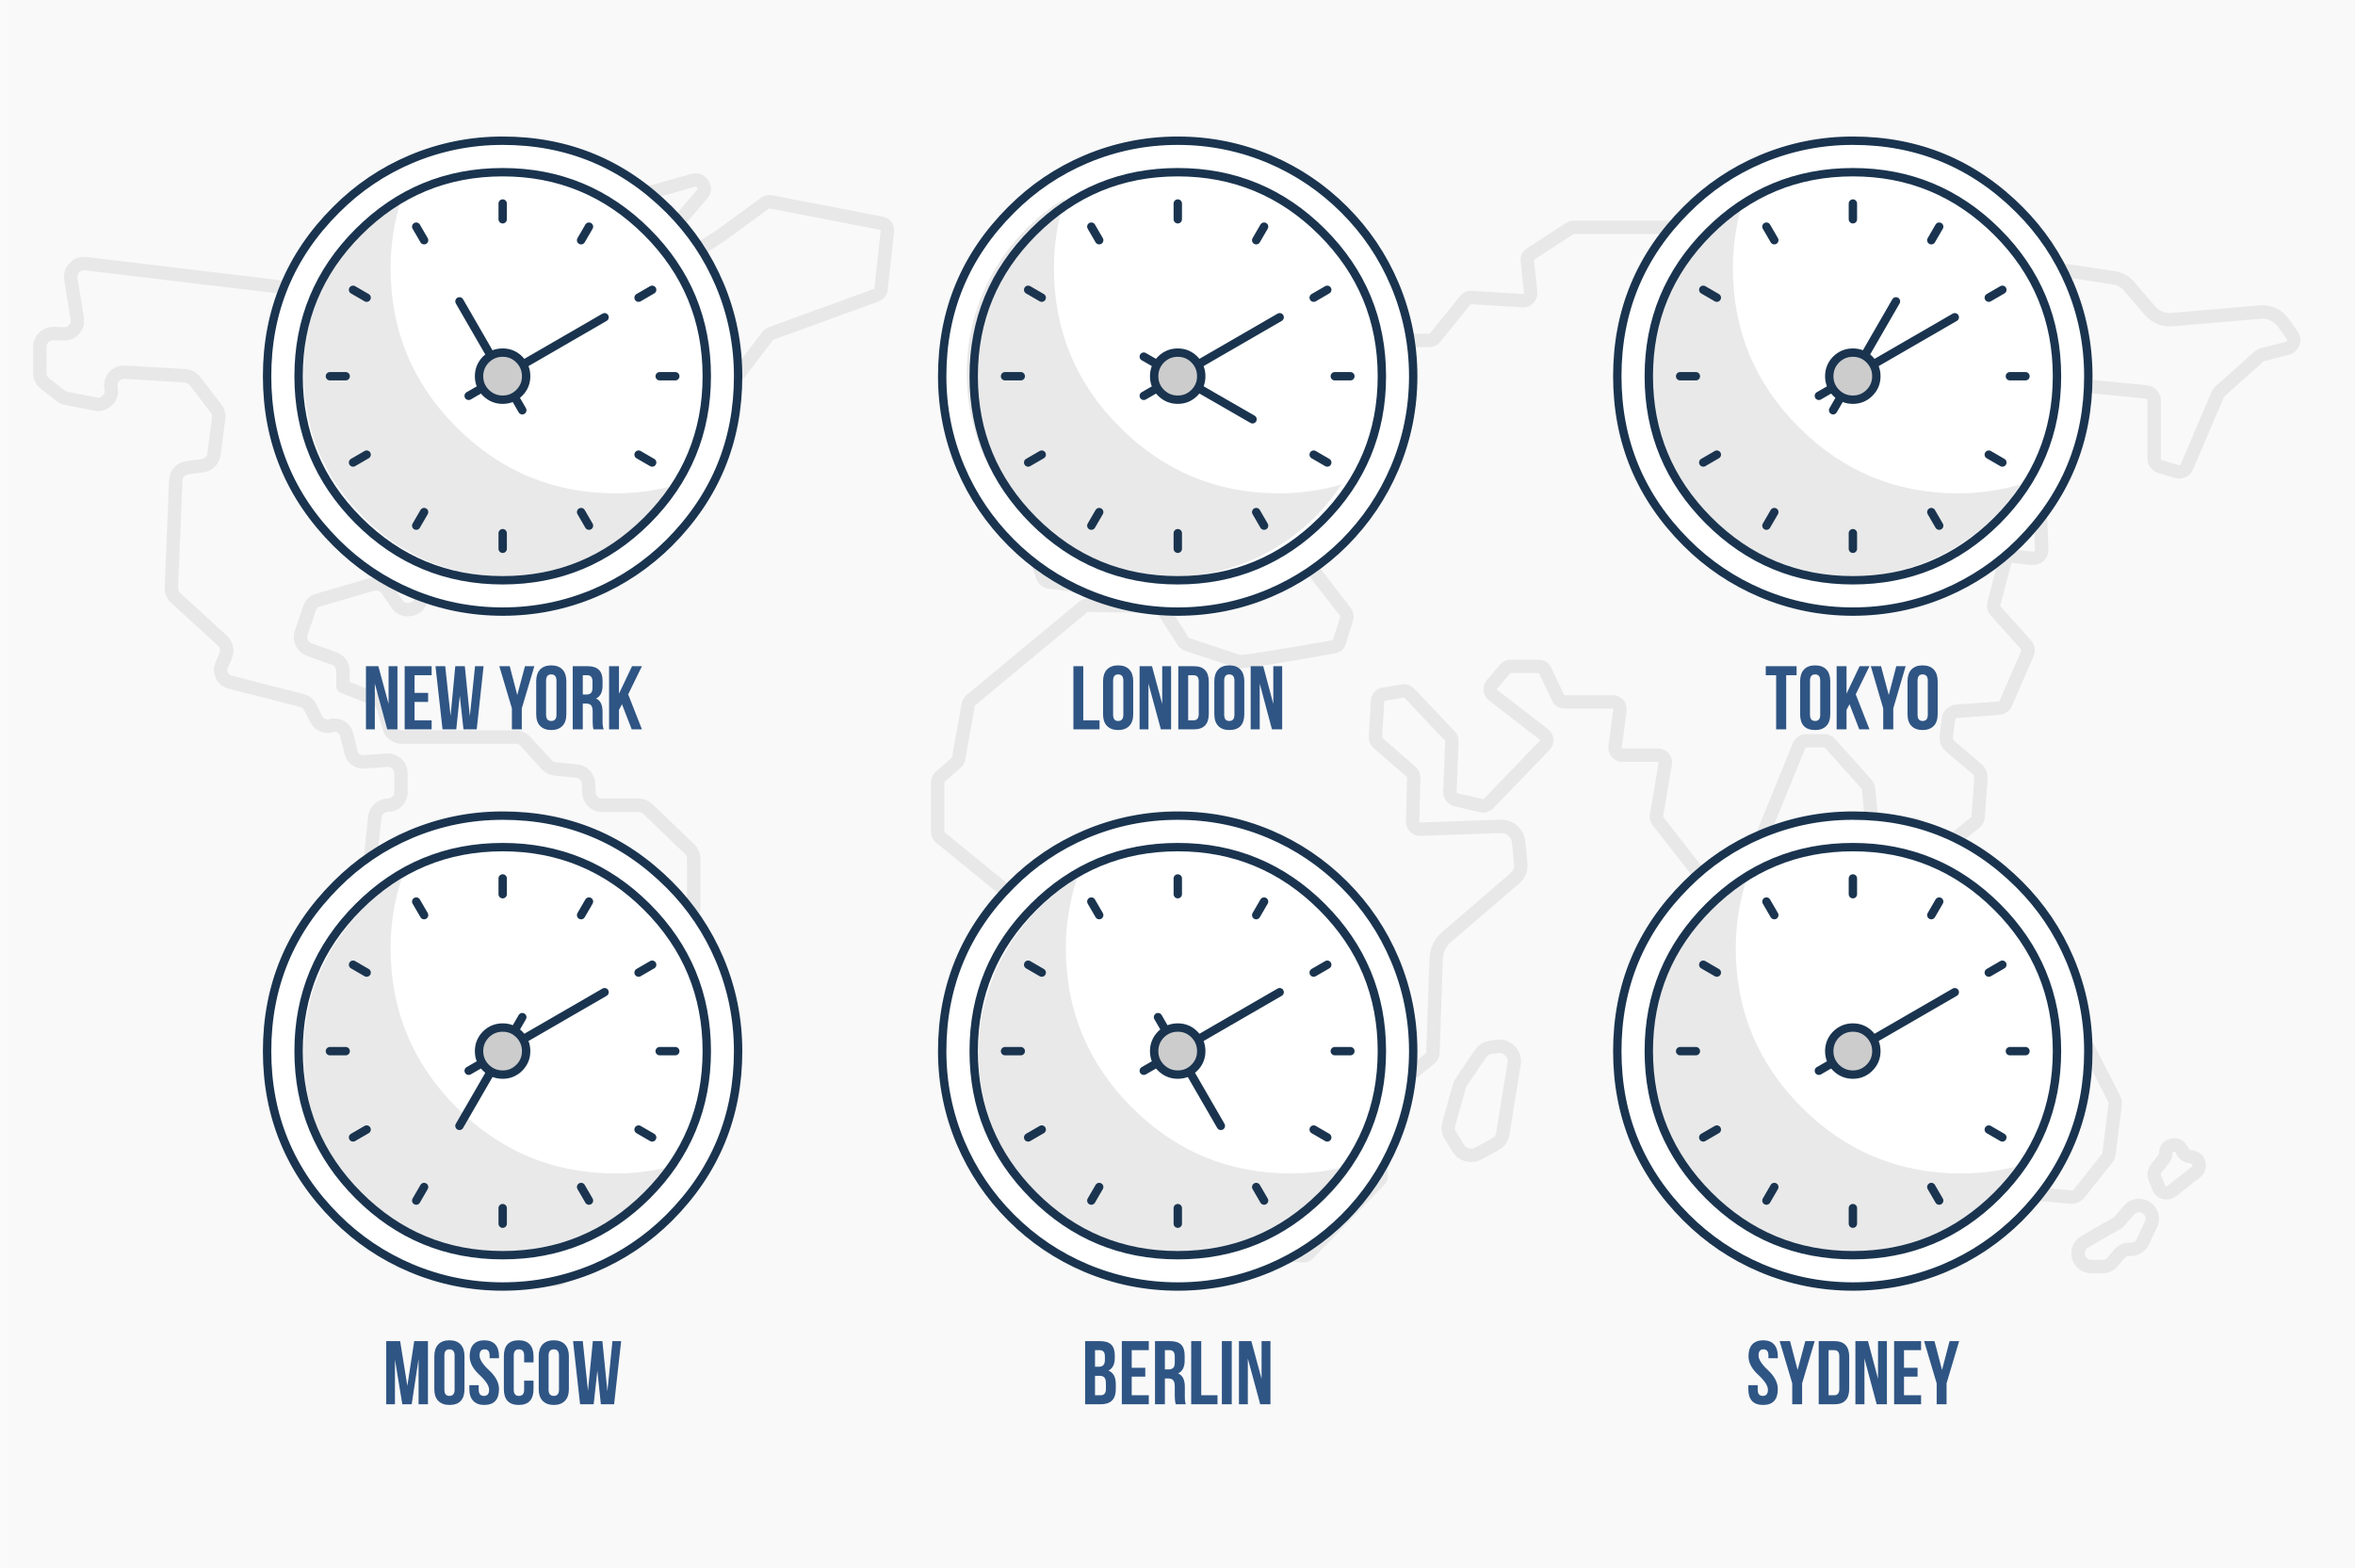<svg xmlns:xlink="http://www.w3.org/1999/xlink" xmlns="http://www.w3.org/2000/svg" image-rendering="optimizeQuality" baseProfile="basic" width="695" height="463" viewBox="0 0 695 463" preserveAspectRatio="xMinYMin meet"><defs><filter id="c" filterUnits="objectBoundingBox" width="100%" height="100%" x="0%" y="0%"><feColorMatrix in="SourceGraphic" result="colorTrans" values="1 0 0 0 0 0 1 0 0 0 0 0 1 0 0 0 0 0 0.7 0"/></filter><filter id="b" filterUnits="objectBoundingBox" width="100%" height="100%" x="0%" y="0%"><feColorMatrix in="SourceGraphic" result="colorTrans" values="1 0 0 0 0 0 1 0 0 0 0 0 1 0 0 0 0 0 0.7 0"/></filter><symbol id="a" overflow="visible"><path fill="#F9F9F9" stroke="#E8E8E8" stroke-width="4" stroke-linecap="round" stroke-linejoin="round" d="M168.95 56.45q-1.35-1.15-3.05-.95l-17.35 1.8q-2.25.25-3.2 2.3l-2.15 4.55q-.6 1.25-1.8 1.85-1.25.6-2.6.35l-10.9-2.25q-2-.4-2.85-2.25-.8-1.85.15-3.6l1.15-2q.6-1.15 1.85-1.7l13.4-5.85q1.35-.65 1.9-1.8l6.8-12.55q1-1.95-.05-3.85-1.1-1.95-3.25-2.05l-38.45-2.05q-1.9-.1-3.2 1.3l-6.75 7.5q-1.4 1.55-3.45 1.25l-79.45-9.5q-2-.25-3.35 1.2-1.4 1.4-1.1 3.4l1.9 11.75q.3 1.9-.95 3.3Q10.9 48 9 47.9l-2.85-.1q-1.7-.05-2.9 1.1Q2 50.1 2 51.8v7.8q0 1.9 1.5 3.1l4.7 3.7q.9.65 1.7.75l8.7 1.7q2.05.4 3.55-1.1t1.1-3.55v-.15q-.35-1.9.9-3.35 1.3-1.45 3.25-1.35l17.9 1.05q1.85.15 2.95 1.55l6.3 8.2q1.05 1.3.8 2.95l-1.4 10.7q-.15 1.3-1.1 2.3-.95.95-2.3 1.15l-4.55.6q-1.45.2-2.45 1.25-.95 1.1-1 2.55l-1.3 32q-.1 1.8 1.3 3.1l13.9 12.7q.95.85 1.2 2.1.3 1.25-.2 2.4l-1.2 2.85q-.65 1.55.1 3.1t2.4 1.95l21.45 5.5q1.7.4 2.4 1.9l1.9 3.7q.6 1.2 1.85 1.75t2.55.15q1.5-.45 2.9.35t1.75 2.35l1.3 5.25q.3 1.35 1.4 2.15 1.1.8 2.45.7l6.85-.5q1.7-.1 2.95 1.05 1.25 1.15 1.25 2.85v5.65q0 1.6-1.15 2.75t-2.75 1.15q-1.5 0-2.6 1-1.15 1-1.3 2.5l-1.3 12.25q-.25 2.05 1.4 3.45l10.95 8.8q1.7 1.4 1.4 3.55l-1.85 13.75q-.15 1.15.35 2.15.5 1.05 1.45 1.65l10.75 6.7q1.7 1.05 1.8 3.05l3.55 50.55q.1 1.1.7 2 .65.9 1.65 1.3l3.75 1.65q1.25.55 1.9 1.75.65 1.2.4 2.55-.95 4.75-1.55 8.75-.75 5.1-.35 5.25.6.2 17 8.55 1.75.9 3.5.05 1.75-.9 2.1-2.8l1.4-7.75q.4-2.45-1.6-3.9l-4.4-3.05q-1.8-1.3-1.65-3.45l1.95-28.5q.1-1.4 1.1-2.5l29.95-29.95q1.15-1.05 1.15-2.75v-14.1q0-1.85 1.45-3.05l6.75-5.6q1.45-1.2 1.45-3v-14.9q0-1.65-1.2-2.85l-12.5-12q-1.2-1.1-2.75-1.1h-10.9q-1.6 0-2.7-1.05-1.1-1.1-1.2-2.65l-.15-2.85q-.05-1.45-1.1-2.5-1-1.05-2.45-1.15l-6.4-.65q-1.45-.15-2.5-1.25l-6.35-6.95q-1.2-1.3-2.9-1.3h-34.05q-1.3 0-2.35-.8-1.05-.75-1.4-2l-1.7-5.95q-.55-1.75-2.2-2.45l-9.85-3.9v-4.6q0-1.25-.7-2.3-.75-1.05-1.95-1.45l-7.4-2.65q-1.55-.55-2.25-2.05-.65-1.45-.15-3l2.45-7.25q.65-1.95 2.65-2.5l16.15-4.7q1.2-.35 2.4.1 1.25.4 1.95 1.45l2.95 4.3q1.45 2.05 3.95 1.65 2.5-.4 3.2-2.8l1.6-5.45q.4-1.45 1.7-2.2l25.35-16.15q1.2-.75 1.65-2.1.45-1.35-.05-2.65l-2.2-5.85q-.75-2.05.5-3.75 1.3-1.75 3.45-1.65l28 1.4q1.85.1 3.1-1.25 1.25-1.3 1.05-3.15l-1.4-14q-.15-1.5-1.3-2.55-1.15-1.05-2.7-1.05-1.6 0-2.75-1.1t-1.25-2.7l-.15-3.85q-.05-1.75-1.35-2.85M144.2 13.2q-.8-.5-1.7-.4-.95.15-1.6.8l-.4.35q-.95.95-.8 2.3l.1.8q.15 1.3 1.25 1.95 1.1.7 2.35.3l1.45-.5q1.4-.45 1.8-1.9.2-.9-.15-1.75-.35-.8-1.15-1.3l-1.15-.65"/><path fill="#F9F9F9" stroke="#E8E8E8" stroke-width="4" stroke-linecap="round" stroke-linejoin="round" d="M196.85 2.1l-11.7 3.3-24.45 2.55q-1.3.15-2.25 1.05t-1.2 2.2l-1.1 6.2q-.2 1.3.3 2.4l5.75 11.95q.6 1.3.3 2.65l-2.1 8.5q-.4 1.7.6 3.15 1 1.5 2.75 1.7l11.15 1.45q1.95.25 3.35-1.15 1.35-1.45 1.05-3.4l-1.25-7.4q-.3-1.85-1.85-2.75l-7.1-4.2q-1.55-.9-1.85-2.7-.3-1.75.8-3.15l1.25-1.55q.8-.95 1.85-1.3l20.5-6.85q1.05-.4 1.7-1.2l6.2-7.25q1.3-1.45.25-3.1-1.05-1.6-2.95-1.1"/><path fill="#F9F9F9" stroke="#E8E8E8" stroke-width="4" stroke-linecap="round" stroke-linejoin="round" d="M254.5 15.7q-.5-.65-1.3-.8l-33.1-6.4q-.9-.15-1.65.35l-13.5 9.85-.1.05-10.05 6.5-.6.3-8.45 2.2q-1.05.35-1.45 1.35-.35 1.05.3 1.95.6.9 1.7.9h7.1q1 0 1.6.75.65.7.5 1.65l-2.25 15.5q-.05.3 0 .6l2.35 15.7q.1.8.7 1.3.6.55 1.4.55h5.65q.95 0 1.65-.85l14.2-18.65q.4-.5.95-.7l31.45-11.45q1.25-.5 1.4-1.8l1.9-17.35q.1-.8-.4-1.5M289.9 36.1q-.8-.95-1.95-1.1l-4.8-.7q-1.9-.3-3.05 1.25l-.55.75q-.9 1.25-.5 2.7.35 1.5 1.75 2.1l3.7 1.6q1.45.7 2.95-.15l2.05-1.25q1.25-.75 1.5-2.2.2-1.5-.75-2.6l-.35-.4M668.45 42.1q-1.9-.9-3.9-.7l-26.35 2.25q-1.9.15-3.6-.55-1.75-.75-2.95-2.15l-6.15-7.15q-1.8-2.2-4.7-2.65l-39.3-5.9q-2.95-.45-5.9.15-32.2 6.5-33.2 6.25-1.15-.25-14.55-12.1-3.9-3.45-9.2-3.45h-58.9q-.7 0-1.2.35l-11.7 7.6q-1.15.75-1 2.1l1 9.4q.1 1-.6 1.75-.75.8-1.75.7l-15.3-.95q-1.15-.1-1.85.8l-9 11.15q-.6.85-1.75.85h-21.05q-1.05 0-1.8-.9l-8.6-11.45q-.45-.6-1-.75l-13.7-4.9q-.8-.25-1.45 0l-21 7.1q-.4.15-.8.45l-15.25 13.95q-1.15 1.15-.5 2.65l4.05 8.3q.55 1.3 2 1.3h14.05q1 0 1.7-.8l10.8-12.6q.7-.8 1.7-.8h2.4q1.05 0 1.7.8.7.8.5 1.85l-.95 5.55q-.15.85.3 1.6.45.75 1.3.95 1.6.4 1.7 2.05.1 1.6-1.4 2.2l-2.3.9q-1.05.4-1.35 1.5l-2.15 7.8q-.4 1.5-1.95 1.65l-21 1.85q-.8.1-1.45-.35-.6-.45-.85-1.2l-2.15-6.9q-.25-.8-.95-1.2-.65-.45-1.45-.35l-6.2.7q-1.25.15-1.75 1.3l-5.1 11.7q-.5 1.15-1.65 1.3l-6 1.1q-.8.2-1.2.65l-5.9 6.2q-1.1 1.1-.35 2.55l3.2 6.05q.6 1.1-.05 2.2t-1.9 1.1h-9.95q-1.15 0-1.8.95-.65.9-.3 2l4.55 12.6q.5 1.2 1.8 1.45l11.85 1.55q1.1.15 1.85-.65.8-.75.65-1.85l-.75-5.4q-.1-.75.25-1.4.4-.7 1.1-1l11.15-4.5q.45-.15 1-.15l7.25.6q1.2.1 1.75 1.05l5.2 8.8q.45.75.4 1.65-.05.9-.55 1.6l-.35.45q-.65.9-.55 2 .1 1.05.85 1.85l1 .95q.8.8 1.95.85 1.15.05 2-.65l4.25-3.5q.75-.6 1-1.55.25-.95-.15-1.85l-4-9.7q-.35-.9.05-1.8.4-.9 1.3-1.2l.6-.2q1.5-.45 2.4.7l10.1 12.2q.5.55 1.25.75.75.15 1.4-.15l10.8-5q.7-.3 1.45-.1.75.15 1.25.75l10.7 13.8q.7.95.4 2.05l-2.15 6.85q-.3 1.3-1.7 1.55-27.05 4.8-28.35 4.4-.35-.1-15.4-5.1-.7-.25-1.15-.9l-6.1-9.45q-.65-1-1.85-1l-20.5-.35q-.8 0-1.45.55l-33.45 27.75q-.65.6-.8 1.35l-2.9 16.1q-.15.8-.75 1.3l-4.75 4.15q-.75.75-.75 1.7v14.75q0 1.1.85 1.7l19.65 16.05q.65.5 1.4.5h34.55q.9 0 1.45.5l8.1 6.9q.9.85.75 2l-1.75 12.15q-.05.75.3 1.4.4.65 1.05.95l11.25 4.8q.7.25 1.05.9.4.6.3 1.3l-2.95 35.65q-.15 1.45 1.1 2.1l11.4 6.75q1.35.85 1.1 2.3l-4.05 26.5q-.15 1 .45 1.75.65.8 1.6.85l21.2 1.5q1.05.1 1.8-.65l21.15-21.85q.7-.7.6-1.6l-.65-21.25q0-1.15.85-1.75l14.45-11.9q.8-.7.8-1.65l.95-27.85q.1-4.05 3.2-6.75l20.25-17.4q2.05-1.75 1.8-4.45l-.65-6.45q-.2-2-1.75-3.35t-3.6-1.3l-23.95.85q-.95.05-1.6-.65-.7-.65-.7-1.65l.3-13.15q0-1.05-.8-1.7l-9.8-8.55q-.8-.65-.8-1.8l.6-10.7q.05-.8.55-1.4.5-.6 1.3-.7l5.65-.95q1.1-.15 2 .65l12.1 12.8q.7.7.6 1.6l-.6 15.1q0 .85.5 1.45.45.65 1.25.85l7.7 1.8q1.2.25 2.1-.65l16.7-17.35q.7-.7.65-1.7-.05-1-.85-1.6l-15.15-11.7q-.75-.6-.85-1.55-.1-.95.5-1.65l3.9-4.6q.7-.8 1.7-.8h8.3q1.45 0 2 1.3l3.8 8q.65 1.3 2.05 1.3h14.25q1 0 1.7.75.65.8.5 1.75l-1.45 10.85q-.1 1 .55 1.8.65.75 1.65.75h10.55q1.05 0 1.7.8.7.75.5 1.8l-2.6 15.35q-.15 1.05.45 1.75l15.45 19.75q.7.95 2 .95h5.25q1.75 0 2.4-1.55l16.95-41.55q.55-1.6 2.35-1.6h5.1q1.2 0 1.9.85l10.8 12.1q.55.65.65 1.45l1.65 18q.05.6.4 1.2l5.6 8.8q.55.8 1.45 1.15.9.3 1.8-.05h.05q1-.35 1.5-1.35.5-.95.2-1.95-1-3.35-3.3-11.7-.25-.95.25-1.85.45-.9 1.45-1.25l1.15-.35q.85-.3 1.7 0t1.3 1.1l3.15 5.35q.6 1 1.75 1.2 1.15.2 2.05-.5l9.6-7.75q.9-.7.95-1.85l.8-11.25q.1-1.9-1.3-3.05l-7.7-6.5q-1.55-1.3-1.3-3.3l.65-5.1q.1-.9.8-1.5.65-.6 1.55-.7l12.6-.9q1.5-.1 2.15-1.5l6.4-14.75q.65-1.55-.45-2.75l-8.95-10q-.9-1.05-.55-2.35l3.2-12.1q.25-.9 1-1.45.75-.5 1.7-.45l5.55.6q1.15.1 2-.65.85-.8.8-1.95l-1.45-39.7q-.1-1.45 1.1-2.15l9.65-6.75q.75-.55 1.7-.45l20.25 2q1 .1 1.65.85.65.75.65 1.7v17.3q0 .85.5 1.5.55.7 1.35.95l4.9 1.45q.95.25 1.8-.15.9-.4 1.25-1.3L651.85 66q.25-.55.65-.9l11.7-10.45q.5-.4 1.05-.55l7.4-1.9q1.3-.35 1.75-1.6.45-1.25-.35-2.35l-2.55-3.6q-1.2-1.7-3.05-2.55"/><path fill="#F9F9F9" stroke="#E8E8E8" stroke-width="4" stroke-linecap="round" stroke-linejoin="round" d="M434.95 260.85q-1.95.3-3.1 1.95l-5.65 8.35q-.4.55-.65 1.35l-3.1 11.15q-.55 1.95.5 3.6l2.25 3.65q.95 1.55 2.7 2.05 1.75.45 3.35-.4l5-2.75q2-1.05 2.3-3.25l3.35-20.7q.4-2.3-1.25-3.95-1.65-1.65-3.95-1.3l-1.75.25M314 62.3q-.1-1-.75-1.7-.7-.7-1.65-.85l-.3-.05q-1.35-.2-2.35.65-1.05.9-1 2.3l.2 6.5q0 .85-.35 1.5l-2.6 4.7q-.6 1.05-.25 2.2.35 1.2 1.4 1.75l2.65 1.35q.95.5 2 .25t1.7-1.1l2.15-3q.6-.85.5-2L314 62.3M294.45 69.5q-1 .65-1.25 1.8l-.65 2.9q-.2.9.15 1.75t1.15 1.35l1.2.7q1 .6 2.15.3T299 77l1.6-2.7q1-1.65-.15-3.2l-1.2-1.55q-.65-.9-1.75-1.1-1.1-.2-2.1.4l-.95.65M570.9 240.85q1.4.2 2.35-.85.95-1 .6-2.35l-.9-4q-.2-.9-.9-1.45-.75-.6-1.7-.6h-7.05q-1.1 0-1.85-.8-.8-.8-.8-1.9 0-1.1-.8-1.85-.75-.8-1.85-.8h-.35q-.85 0-1.5-.45-.7-.45-.95-1.25l-2-5.15q-.5-1.2-1.65-1.6l-5.75-1.85q-1.45-.45-2.55.55-1.15.95-.9 2.45l1.2 6.55q.05.55.45 1.1l4.85 6.6q.35.5.75.7l8.05 4.95q.45.25 1.05.35l12.2 1.65M582 230.3q-.55 1.2-.15 2.45l1.1 3.45q.55 1.8 2.3 2.25l12.8 3.95q1.1.3 2.15-.05l2.25-.75q2.45-.85 2.35-3.45-.15-2.6-2.65-3.2-1.2-.3-1.85-1.2l-5.85-7.25q-.7-.95-1.9-1.2-1.15-.3-2.25.2l-6.6 3.05q-1.2.55-1.7 1.75M603.9 251.75q-1.15.8-1.35 2.2l-.2 1.6q-.25 2-2.2 2.6-1.95.6-3.3-.9l-3.05-3.5q-1.25-1.45-3.1-.95l-13.85 3.4q-1.05.2-1.8 1.15L569.4 265q-.5.75-1.35 1.05l-13.35 5.5q-.95.35-1.5 1.25-.5.9-.45 1.95l2.25 27q.1 1.55 1.4 2.4 1.25.85 2.7.35l7.55-2.4q.95-.3 1.55-1.05.6-.75.65-1.75.1-1.2.95-2.05.85-.85 2.1-.9l9.85-.35q1.65-.1 2.7 1.3l3.85 5.35q.8 1.2 2.25 1.3l17.3 1.6q1.7.15 2.75-1.15l8.2-10.35q.5-.6.65-1.55l1.8-14.5q.15-.95-.3-1.8l-11.8-23.1q-.65-1.25-2.05-1.65l-.65-.15q-1.35-.35-2.55.45M638.15 290.1q-1.8.5-1.8 2.4 0 .85-.5 1.5l-2.45 3.2q-.8 1.15-.35 2.45l1.2 3.05q.45 1.2 1.65 1.5 1.25.35 2.25-.45l7.25-5.7q1.25-1 .85-2.55-.35-1.55-1.9-1.85l-1.1-.25q-1.1-.25-1.65-1.15l-.6-1.05q-1-1.6-2.85-1.1M632 310.45q-.9-2-3.05-2.35-2.15-.3-3.55 1.35l-2.7 3.15q-.35.4-1.05.85l-9.5 5.45q-1.2.7-1.7 2t-.1 2.65l.05.05q.4 1.2 1.4 1.95 1.05.75 2.35.75h3.35q1.85 0 3-1.4l1.95-2.3q1.2-1.45 3-1.45h.5q1.15 0 2.1-.6.95-.6 1.45-1.65l2.45-5.2q.8-1.65.05-3.25"/></symbol></defs><g overflow="visible" transform="scale(.989)"><path fill="#F9F9F9" d="M.051 468.45h702.75V0H.051v468.45"/><use xlink:href="#a" transform="translate(719.85 51.75)" filter="url(#b)" style="mix-blend-mode:multiply"><animateTransform attributeName="transform" additive="replace" type="translate" dur="4.917s" keyTimes="0;1" values="0,0;0,0" fill="freeze"/><animateTransform attributeName="transform" additive="sum" type="translate" repeatCount="indefinite" dur="4.917s" keyTimes="0;0.008;0.017;0.025;0.034;0.042;0.051;0.059;0.068;0.076;0.085;0.093;0.102;0.11;0.119;0.127;0.136;0.144;0.153;0.161;0.169;0.178;0.186;0.195;0.203;0.212;0.22;0.229;0.237;0.245;0.246;1" values="719.85,51.75;713.9,51.75;707.9,51.75;701.95,51.75;696,51.75;690,51.75;684.05,51.75;678.1,51.75;672.1,51.75;666.15,51.75;660.2,51.75;654.25,51.75;648.25,51.75;642.3,51.75;636.35,51.75;630.35,51.75;624.4,51.75;618.4,51.75;612.45,51.75;606.5,51.75;600.5,51.75;594.55,51.75;588.6,51.75;582.65,51.75;576.65,51.75;570.7,51.75;564.75,51.75;558.75,51.75;552.8,51.75;546.85,51.75;0;0" calcMode="discrete"/><animateTransform attributeName="transform" additive="sum" type="translate" repeatCount="indefinite" dur="4.917s" keyTimes="0;0.246;0.254;0.263;0.271;0.28;0.288;0.297;0.305;0.314;0.322;0.33;0.339;0.347;0.356;0.364;0.373;0.381;0.39;0.398;0.407;0.415;0.424;0.432;0.441;0.449;0.458;0.466;0.475;0.482;0.483;1" values="0;546.85,51.75;540.85,51.75;534.9,51.75;528.95,51.75;522.95,51.75;517,51.75;511.05,51.75;505.05,51.75;499.1,51.75;493.15,51.75;487.15,51.75;481.2,51.75;475.25,51.75;469.3,51.75;463.3,51.75;457.35,51.75;451.35,51.75;445.4,51.75;439.45,51.75;433.45,51.75;427.5,51.75;421.55,51.75;415.55,51.75;409.6,51.75;403.65,51.75;397.7,51.75;391.7,51.75;385.75,51.75;379.8,51.75;0;0" calcMode="discrete"/><animateTransform attributeName="transform" additive="sum" type="translate" repeatCount="indefinite" dur="4.917s" keyTimes="0;0.483;0.491;0.5;0.508;0.517;0.525;0.534;0.542;0.551;0.559;0.568;0.576;0.585;0.593;0.602;0.61;0.619;0.627;0.636;0.644;0.652;0.661;0.669;0.678;0.686;0.695;0.703;0.712;0.719;0.72;1" values="0;379.8,51.75;373.8,51.75;367.85,51.75;361.9,51.75;355.9,51.75;349.95,51.75;344,51.75;338,51.75;332.05,51.75;326.1,51.75;320.1,51.75;314.15,51.75;308.2,51.75;302.25,51.75;296.25,51.75;290.3,51.75;284.35,51.75;278.35,51.75;272.4,51.75;266.4,51.75;260.45,51.75;254.5,51.75;248.55,51.75;242.55,51.75;236.6,51.75;230.65,51.75;224.65,51.75;218.7,51.75;212.75,51.75;0;0" calcMode="discrete"/><animateTransform attributeName="transform" additive="sum" type="translate" repeatCount="indefinite" dur="4.917s" keyTimes="0;0.72;0.729;0.737;0.746;0.754;0.763;0.771;0.78;0.788;0.797;0.805;0.814;0.822;0.83;0.839;0.847;0.856;0.864;0.873;0.881;0.89;0.898;0.907;0.915;0.924;0.932;0.941;0.949;0.957;0.958;1" values="0;212.75,51.75;206.75,51.75;200.8,51.75;194.85,51.75;188.85,51.75;182.9,51.75;176.95,51.75;170.95,51.75;165,51.75;159.05,51.75;153.05,51.75;147.1,51.75;141.15,51.75;135.15,51.75;129.2,51.75;123.25,51.75;117.3,51.75;111.3,51.75;105.35,51.75;99.35,51.75;93.4,51.75;87.45,51.75;81.45,51.75;75.5,51.75;69.55,51.75;63.6,51.75;57.6,51.75;51.65,51.75;45.7,51.75;0;0" calcMode="discrete"/><animateTransform attributeName="transform" additive="sum" type="translate" repeatCount="indefinite" dur="4.917s" keyTimes="0;0.958;0.966;0.975;0.983;0.991;0.999;1" values="0;45.7,51.75;39.7,51.75;33.75,51.75;27.8,51.75;21.8,51.75;15.85,51.75;15.85,51.75" calcMode="discrete"/></use><use xlink:href="#a" transform="translate(9.9 51.75)" filter="url(#c)" style="mix-blend-mode:multiply"><animateTransform attributeName="transform" additive="replace" type="translate" dur="4.917s" keyTimes="0;1" values="0,0;0,0" fill="freeze"/><animateTransform attributeName="transform" additive="sum" type="translate" repeatCount="indefinite" dur="4.917s" keyTimes="0;0.008;0.017;0.025;0.034;0.042;0.051;0.059;0.068;0.076;0.085;0.093;0.102;0.11;0.119;0.127;0.136;0.144;0.153;0.161;0.169;0.178;0.186;0.195;0.203;0.212;0.22;0.229;0.237;0.245;0.246;1" values="9.9,51.75;3.95,51.75;-2.049,51.75;-7.999,51.75;-13.999,51.75;-19.949,51.75;-25.899,51.75;-31.899,51.75;-37.849,51.75;-43.849,51.75;-49.799,51.75;-55.749,51.75;-61.749,51.75;-67.699,51.75;-73.649,51.75;-79.649,51.75;-85.599,51.75;-91.599,51.75;-97.549,51.75;-103.499,51.75;-109.499,51.75;-115.449,51.75;-121.449,51.75;-127.399,51.75;-133.349,51.75;-139.349,51.75;-145.299,51.75;-151.249,51.75;-157.249,51.75;-163.199,51.75;0;0" calcMode="discrete"/><animateTransform attributeName="transform" additive="sum" type="translate" repeatCount="indefinite" dur="4.917s" keyTimes="0;0.246;0.254;0.263;0.271;0.28;0.288;0.297;0.305;0.314;0.322;0.33;0.339;0.347;0.356;0.364;0.373;0.381;0.39;0.398;0.407;0.415;0.424;0.432;0.441;0.449;0.458;0.466;0.475;0.482;0.483;1" values="0;-163.199,51.75;-169.199,51.75;-175.149,51.75;-181.099,51.75;-187.099,51.75;-193.049,51.75;-198.999,51.75;-204.999,51.75;-210.949,51.75;-216.949,51.75;-222.899,51.75;-228.849,51.75;-234.849,51.75;-240.799,51.75;-246.749,51.75;-252.749,51.75;-258.699,51.75;-264.699,51.75;-270.649,51.75;-276.599,51.75;-282.599,51.75;-288.549,51.75;-294.549,51.75;-300.499,51.75;-306.449,51.75;-312.449,51.75;-318.399,51.75;-324.349,51.75;-330.349,51.75;0;0" calcMode="discrete"/><animateTransform attributeName="transform" additive="sum" type="translate" repeatCount="indefinite" dur="4.917s" keyTimes="0;0.483;0.491;0.5;0.508;0.517;0.525;0.534;0.542;0.551;0.559;0.568;0.576;0.585;0.593;0.602;0.61;0.619;0.627;0.636;0.644;0.652;0.661;0.669;0.678;0.686;0.695;0.703;0.712;0.719;0.72;1" values="0;-330.349,51.75;-336.299,51.75;-342.299,51.75;-348.249,51.75;-354.199,51.75;-360.199,51.75;-366.149,51.75;-372.099,51.75;-378.099,51.75;-384.049,51.75;-390.049,51.75;-395.999,51.75;-401.949,51.75;-407.949,51.75;-413.899,51.75;-419.849,51.75;-425.849,51.75;-431.799,51.75;-437.799,51.75;-443.749,51.75;-449.699,51.75;-455.699,51.75;-461.649,51.75;-467.599,51.75;-473.599,51.75;-479.549,51.75;-485.549,51.75;-491.499,51.75;-497.449,51.75;0;0" calcMode="discrete"/><animateTransform attributeName="transform" additive="sum" type="translate" repeatCount="indefinite" dur="4.917s" keyTimes="0;0.72;0.729;0.737;0.746;0.754;0.763;0.771;0.78;0.788;0.797;0.805;0.814;0.822;0.83;0.839;0.847;0.856;0.864;0.873;0.881;0.89;0.898;0.907;0.915;0.924;0.932;0.941;0.949;0.957;0.958;1" values="0;-497.449,51.75;-503.449,51.75;-509.399,51.75;-515.399,51.75;-521.349,51.75;-527.299,51.75;-533.299,51.75;-539.249,51.75;-545.199,51.75;-551.199,51.75;-557.149,51.75;-563.149,51.75;-569.099,51.75;-575.049,51.75;-581.049,51.75;-586.999,51.75;-592.949,51.75;-598.949,51.75;-604.899,51.75;-610.899,51.75;-616.849,51.75;-622.799,51.75;-628.799,51.75;-634.749,51.75;-640.699,51.75;-646.699,51.75;-652.649,51.75;-658.649,51.75;-664.599,51.75;0;0" calcMode="discrete"/><animateTransform attributeName="transform" additive="sum" type="translate" repeatCount="indefinite" dur="4.917s" keyTimes="0;0.958;0.966;0.975;0.983;0.991;0.999;1" values="0;-664.599,51.75;-670.549,51.75;-676.549,51.75;-682.499,51.75;-688.499,51.75;-694.449,51.75;-694.449,51.75" calcMode="discrete"/></use><path fill="#FFF" stroke="#1A344F" stroke-width="2.5" stroke-linecap="round" stroke-linejoin="round" d="M416.201 286.4q-5.35-12.65-15.05-22.35-9.75-9.75-22.35-15.1-13.05-5.5-27.35-5.5t-27.35 5.5q-12.65 5.35-22.35 15.1-20.6 20.55-20.6 49.7 0 14.3 5.5 27.35 5.35 12.6 15.1 22.35 9.7 9.7 22.35 15.05 13.05 5.5 27.35 5.5t27.35-5.5q12.6-5.35 22.35-15.05 9.7-9.75 15.05-22.35 5.5-13.05 5.5-27.35t-5.5-27.35M617.651 286.4q-5.35-12.65-15.05-22.35-20.6-20.6-49.7-20.6-14.3 0-27.35 5.5-12.65 5.35-22.35 15.1-20.6 20.55-20.6 49.7 0 29.1 20.6 49.7 9.7 9.7 22.35 15.05 13.05 5.5 27.35 5.5t27.35-5.5q12.6-5.35 22.35-15.05 20.55-20.6 20.55-49.7 0-14.3-5.5-27.35M617.651 84.95q-5.35-12.65-15.05-22.35-20.6-20.6-49.7-20.6-14.3 0-27.35 5.5-12.65 5.35-22.35 15.1-20.6 20.55-20.6 49.7 0 29.1 20.6 49.7 9.7 9.7 22.35 15.05 13.05 5.5 27.35 5.5t27.35-5.5q12.6-5.35 22.35-15.05 20.55-20.6 20.55-49.7 0-14.3-5.5-27.35M214.751 84.95q-5.35-12.65-15.05-22.35-20.6-20.6-49.7-20.6-14.3 0-27.35 5.5-12.65 5.35-22.35 15.1-20.6 20.55-20.6 49.7 0 29.1 20.6 49.7 9.7 9.7 22.35 15.05 13.05 5.5 27.35 5.5t27.35-5.5q12.6-5.35 22.35-15.05 20.55-20.6 20.55-49.7 0-14.3-5.5-27.35M122.651 248.95q-12.65 5.35-22.35 15.1-20.6 20.55-20.6 49.7 0 29.1 20.6 49.7 9.7 9.7 22.35 15.05 13.05 5.5 27.35 5.5t27.35-5.5q12.6-5.35 22.35-15.05 20.55-20.6 20.55-49.7 0-14.3-5.5-27.35-5.35-12.65-15.05-22.35-20.6-20.6-49.7-20.6-14.3 0-27.35 5.5"/><path fill="#2F5584" d="M323.251 198.85h-2.95v18.85h7.8V215h-4.85v-16.15M338.151 213.15v-9.8q0-2.25-1.15-3.5-1.2-1.25-3.35-1.25-2.15 0-3.35 1.25-1.15 1.25-1.15 3.5v9.8q0 2.3 1.15 3.5 1.2 1.25 3.35 1.25 2.15 0 3.35-1.25 1.15-1.2 1.15-3.5m-4.5-11.85q1.55 0 1.55 1.85v10.2q0 1.85-1.55 1.85-1.5 0-1.5-1.85v-10.2q0-1.85 1.5-1.85M349.451 198.85h-2.65v11.25l-3.05-11.25h-3.7v18.85h2.65v-13.65l3.7 13.65h3.05v-18.85M356.251 198.85h-4.65v18.85h4.65q4.45 0 4.45-4.65v-9.55q0-4.65-4.45-4.65m-.05 2.7q1.5 0 1.5 1.8v9.8q0 1.85-1.5 1.85h-1.65v-13.45h1.65M371.301 203.35q0-2.25-1.15-3.5t-3.35-1.25q-2.15 0-3.3 1.25t-1.15 3.5v9.8q0 2.3 1.15 3.5 1.15 1.25 3.3 1.25 4.5 0 4.5-4.75v-9.8m-2.95-.2v10.2q0 1.85-1.55 1.85-1.5 0-1.5-1.85v-10.2q0-1.85 1.5-1.85 1.55 0 1.55 1.85M382.601 198.85h-2.65v11.25l-3-11.25h-3.75v18.85h2.7v-13.65l3.65 13.65h3.05v-18.85M332.651 405.3v-.7q0-2.2-1.05-3.25-1.05-1.05-3.35-1.05h-4.45v18.85h4.65q4.5 0 4.5-4.5v-1.5q0-3.2-2.2-4.05 1.9-.95 1.9-3.8m-4.45-2.3q1.5 0 1.5 1.9v1.05q0 2-1.8 2h-1.15V403h1.45m1.8 9.95v1.65q0 1.85-1.55 1.85h-1.7v-5.8h1.35q1 0 1.45.5.45.5.45 1.8M342.801 403v-2.7h-8.05v18.85h8.05v-2.7h-5.1v-5.55h4.05v-2.65h-4.05V403h5.1M353.501 406.1v-1.5q0-2.2-1.05-3.25-1.05-1.05-3.35-1.05h-4.45v18.85h2.95v-7.7h1.05q1 0 1.45.55.45.55.45 1.85v2.95q0 1.35.3 2.35h3q-.3-.7-.3-2.3v-2.9q0-3.2-2-4 1.95-.95 1.95-3.85m-4.45-3.1q1.5 0 1.5 1.9v1.9q0 1.95-1.8 1.95h-1.15V403h1.45M355.451 400.3v18.85h7.85v-2.7h-4.85V400.3h-3M364.601 400.3v18.85h2.95V400.3h-2.95M379.101 419.15V400.3h-2.65v11.25l-3.05-11.25h-3.7v18.85h2.65V405.5l3.7 13.65h3.05M536.101 198.85h-9.2v2.7h3.1v16.15h3v-16.15h3.1v-2.7M546.151 203.35q0-2.25-1.15-3.5-1.2-1.25-3.35-1.25-2.2 0-3.35 1.25t-1.15 3.5v9.8q0 4.75 4.5 4.75 2.15 0 3.35-1.25 1.15-1.2 1.15-3.5v-9.8m-4.5-2.05q1.5 0 1.5 1.85v10.2q0 1.85-1.5 1.85-1.55 0-1.55-1.85v-10.2q0-1.85 1.55-1.85M557.851 198.85h-2.95l-3.9 8.2v-8.2h-2.95v18.85h2.95v-5.8l.9-1.7 2.9 7.5h3.05l-4.1-10.45 4.1-8.4M568.651 198.85h-2.8l-2.25 8.6-2.3-8.6h-3.05l3.7 12.6v6.25h3v-6.25l3.7-12.6M578.201 203.35q0-2.25-1.15-3.5-1.2-1.25-3.35-1.25-2.15 0-3.35 1.25-1.15 1.25-1.15 3.5v9.8q0 2.3 1.15 3.5 1.2 1.25 3.35 1.25 2.15 0 3.35-1.25 1.15-1.2 1.15-3.5v-9.8m-4.5-2.05q1.55 0 1.55 1.85v10.2q0 1.85-1.55 1.85-1.5 0-1.5-1.85v-10.2q0-1.85 1.5-1.85M530.501 405.4v-.6q0-2.25-1.1-3.5-1.15-1.25-3.25-1.25-2.15 0-3.3 1.25-1.1 1.25-1.1 3.5 0 2.9 2.9 5.55 2.9 2.7 2.9 4.45 0 1.85-1.55 1.85-1.5 0-1.5-1.85v-1.35h-2.8v1.15q0 4.75 4.4 4.75t4.4-4.75q0-2.85-2.85-5.55-2.9-2.7-2.9-4.45 0-1.85 1.45-1.85 1.5 0 1.5 1.85v.8h2.8M534.801 419.15h2.95v-6.25l3.75-12.6h-2.8l-2.3 8.6-2.25-8.6h-3.1l3.75 12.6v6.25M547.401 400.3h-4.7v18.85h4.7q4.4 0 4.4-4.65v-9.55q0-4.65-4.4-4.65m-.05 2.7q1.5 0 1.5 1.8v9.8q0 1.85-1.5 1.85h-1.7V403h1.7M557.401 400.3h-3.75v18.85h2.7V405.5l3.65 13.65h3.05V400.3h-2.65v11.25l-3-11.25M573.251 403v-2.7h-8.05v18.85h8.05v-2.7h-5.1v-5.55h4.05v-2.65h-4.05V403h5.1M584.601 400.3h-2.85l-2.25 8.6-2.25-8.6h-3.1l3.75 12.6v6.25h2.95v-6.25l3.75-12.6M118.601 198.85h-2.65v11.25l-3.05-11.25h-3.7v18.85h2.65v-13.65l3.7 13.65h3.05v-18.85M128.801 198.85h-8.05v18.85h8.05V215h-5.1v-5.5h4.05v-2.7h-4.05v-5.25h5.1v-2.7M144.301 198.85h-2.55l-1.55 14.95-1.5-14.95h-2.85l-1.4 14.85-1.6-14.85h-2.9l2.1 18.85h4.1l1.05-10.05 1.1 10.05h3.95l2.05-18.85M159.451 198.85h-2.8l-2.3 8.6-2.25-8.6h-3.1l3.75 12.6v6.25h2.95v-6.25l3.75-12.6M169.001 203.35q0-2.25-1.15-3.5-1.2-1.25-3.35-1.25-2.15 0-3.35 1.25-1.15 1.25-1.15 3.5v9.8q0 2.3 1.15 3.5 1.2 1.25 3.35 1.25 2.15 0 3.35-1.25 1.15-1.2 1.15-3.5v-9.8m-2.95-.2v10.2q0 1.85-1.55 1.85t-1.55-1.85v-10.2q0-1.85 1.55-1.85t1.55 1.85M175.401 198.85h-4.5v18.85h3V210h1q1.05 0 1.5.55.45.55.45 1.85v3q0 1.45.25 2.3h3.05q-.35-.8-.35-2.3v-2.9q0-3.2-1.95-4 1.95-.95 1.95-3.85v-1.5q0-4.3-4.4-4.3m1.4 4.6v1.9q0 1.95-1.75 1.95h-1.15v-5.75h1.4q1.5 0 1.5 1.9M191.551 198.85h-2.95l-3.9 8.2v-8.2h-2.95v18.85h2.95v-5.8l.9-1.7 2.9 7.5h3.05l-4.1-10.45 4.1-8.4M119.401 400.3h-4.15v18.85h2.6V405.8l2.2 13.35h2.8l2.05-13.55v13.55h2.8V400.3h-4.1l-2.05 13.35-2.15-13.35M138.601 414.6v-9.8q0-2.25-1.15-3.5t-3.35-1.25q-2.15 0-3.35 1.25-1.15 1.25-1.15 3.5v9.8q0 2.3 1.15 3.5 1.2 1.25 3.35 1.25 4.5 0 4.5-4.75m-2.95-10v10.2q0 1.85-1.55 1.85-1.5 0-1.5-1.85v-10.2q0-1.85 1.5-1.85 1.55 0 1.55 1.85M144.601 402.75q1.5 0 1.5 1.85v.8h2.8v-.6q0-2.25-1.1-3.5-1.15-1.25-3.3-1.25-2.1 0-3.25 1.25-1.1 1.25-1.1 3.5 0 2.9 2.9 5.55 2.9 2.7 2.9 4.45 0 1.85-1.55 1.85t-1.55-1.85v-1.35h-2.8v1.15q0 2.3 1.15 3.5 1.15 1.25 3.3 1.25 4.4 0 4.4-4.75 0-2.85-2.9-5.55-2.9-2.7-2.9-4.45 0-1.85 1.5-1.85M153.301 414.8v-10.2q0-1.85 1.55-1.85t1.55 1.85v2.05h2.8v-1.85q0-2.25-1.1-3.5-1.15-1.25-3.3-1.25-4.45 0-4.45 4.75v9.8q0 4.75 4.45 4.75 4.4 0 4.4-4.75v-2.5h-2.8v2.7q0 1.85-1.55 1.85t-1.55-1.85M169.751 404.8q0-2.25-1.15-3.5-1.2-1.25-3.35-1.25-2.15 0-3.35 1.25-1.15 1.25-1.15 3.5v9.8q0 2.3 1.15 3.5 1.2 1.25 3.35 1.25 2.15 0 3.35-1.25 1.15-1.2 1.15-3.5v-9.8m-2.95-.2v10.2q0 1.85-1.55 1.85t-1.55-1.85v-10.2q0-1.85 1.55-1.85t1.55 1.85M179.751 400.3h-2.85l-1.45 14.85-1.55-14.85h-2.9l2.1 18.85h4.05l1.1-10.05 1.05 10.05h3.95l2.1-18.85h-2.6l-1.5 14.95-1.5-14.95"/><path fill="#FFF" stroke="#1A344F" stroke-width="2.5" stroke-linecap="round" stroke-linejoin="round" d="M416.201 84.95q-5.35-12.65-15.05-22.35-9.75-9.75-22.35-15.1-13.05-5.5-27.35-5.5t-27.35 5.5q-12.65 5.35-22.35 15.1-20.6 20.55-20.6 49.7 0 14.3 5.5 27.35 5.35 12.6 15.1 22.35 9.7 9.7 22.35 15.05 13.05 5.5 27.35 5.5t27.35-5.5q12.6-5.35 22.35-15.05 9.7-9.75 15.05-22.35 5.5-13.05 5.5-27.35t-5.5-27.35"/><path fill="#E9E9E9" d="M202.401 144.6q-9.25 2.65-18.65 2.65-27.8 0-47.5-19.7-19.7-19.65-19.7-47.5 0-10.8 3.3-20.85-13.4 8.2-21.25 21.75-8.05 14.05-8.05 30.3 0 25.15 17.85 43.05 17.9 17.85 43.05 17.85 15.7 0 29.4-7.55 13.2-7.35 21.55-20M381.701 147.25q-27.8 0-47.5-19.7-19.7-19.65-19.7-47.5 0-10.8 3.3-20.85-13.4 8.2-21.25 21.75-8.05 14.05-8.05 30.3 0 25.15 17.85 43.05 17.85 17.85 43.05 17.85 15.65 0 29.35-7.55 13.2-7.35 21.55-20-9.2 2.65-18.6 2.65M602.951 144.6q-9.25 2.65-18.65 2.65-27.8 0-47.5-19.7-19.7-19.65-19.7-47.5 0-10.8 3.3-20.85-13.4 8.2-21.25 21.75-8.05 14.05-8.05 30.3 0 25.15 17.85 43.05 17.9 17.85 43.05 17.85 15.7 0 29.4-7.55 13.2-7.35 21.55-20M116.551 283q0-10.75 3.3-20.8-13.4 8.2-21.25 21.75-8.05 14.05-8.05 30.3 0 25.15 17.85 43.05 17.9 17.85 43.05 17.85 15.7 0 29.4-7.55 13.2-7.35 21.55-20-9.25 2.65-18.65 2.65-27.85 0-47.5-19.7-19.7-19.7-19.7-47.55M318.051 283q0-10.5 3.3-20.8-13.4 8.2-21.25 21.75-8.05 14.05-8.05 30.3 0 25.15 17.85 43.05 17.9 17.85 43.05 17.85 15.7 0 29.4-7.55 13.2-7.35 21.55-20-9.25 2.65-18.65 2.65-27.85 0-47.5-19.7-19.7-19.7-19.7-47.55M537.651 330.55q-19.7-19.7-19.7-47.55 0-10.5 3.3-20.8-13.4 8.15-21.2 21.75-8.05 14.05-8.05 30.3 0 25.15 17.85 43.05 17.85 17.85 43.05 17.85 15.65 0 29.35-7.55 13.2-7.35 21.55-20-9.2 2.65-18.6 2.65-27.85 0-47.55-19.7"/><path fill="none" stroke="#1A344F" stroke-width="2.5" stroke-linecap="round" stroke-linejoin="round" d="M351.451 60.75v4.7M351.451 159.15v4.65M325.651 67.65l2.35 4.05M374.851 152.85l2.35 4.05M306.801 86.5l4.05 2.35M392.001 135.7l4.05 2.35M299.901 112.3h4.7M398.301 112.3h4.65M306.801 138.05l4.05-2.35M392.001 88.85l4.05-2.35M325.651 156.9l2.35-4.05M374.851 71.7l2.35-4.05M341.301 118.15l40.55-23.45M373.751 125.15l-32.45-18.7"/><path fill="#CCC" stroke="#1A344F" stroke-width="2.5" stroke-linecap="round" stroke-linejoin="round" d="M356.401 107.3q-2.05-2.05-4.95-2.05-2.9 0-5 2.05-2.05 2.1-2.05 5t2.05 4.95q2.1 2.05 5 2.05t4.95-2.05q2.05-2.05 2.05-4.95 0-2.9-2.05-5"/><path fill="none" stroke="#1A344F" stroke-width="2.5" stroke-linecap="round" stroke-linejoin="round" d="M351.451 262.2v4.7M351.451 360.6v4.65M325.651 269.1l2.35 4.05M374.851 354.3l2.35 4.05M306.801 287.95l4.05 2.35M392.001 337.15l4.05 2.35M299.901 313.75h4.7M398.301 313.75h4.65M306.801 339.5l4.05-2.35M392.001 290.3l4.05-2.35M325.651 358.35l2.35-4.05M374.851 273.15l2.35-4.05M341.301 319.6l40.55-23.45M364.301 336.05l-18.75-32.45"/><path fill="#CCC" stroke="#1A344F" stroke-width="2.5" stroke-linecap="round" stroke-linejoin="round" d="M356.401 308.75q-2.05-2.05-4.95-2.05-2.9 0-5 2.05-2.05 2.1-2.05 5t2.05 4.95q2.1 2.05 5 2.05t4.95-2.05q2.05-2.05 2.05-4.95 0-2.9-2.05-5"/><path fill="none" stroke="#1A344F" stroke-width="2.5" stroke-linecap="round" stroke-linejoin="round" d="M552.901 60.75v4.7M552.901 159.15v4.65M527.101 67.65l2.35 4.05M576.301 152.85l2.35 4.05M508.251 86.5l4.05 2.35M593.451 135.7l4.05 2.35M501.351 112.3h4.7M599.751 112.3h4.65M508.251 138.05l4.05-2.35M593.451 88.85l4.05-2.35M527.101 156.9l2.35-4.05M576.301 71.7l2.35-4.05M542.751 118.15l40.55-23.45M565.751 89.95l-18.75 32.5"/><path fill="#CCC" stroke="#1A344F" stroke-width="2.5" stroke-linecap="round" stroke-linejoin="round" d="M557.851 107.3q-2.05-2.05-4.95-2.05-2.9 0-5 2.05-2.05 2.1-2.05 5t2.05 4.95q2.1 2.05 5 2.05t4.95-2.05q2.05-2.05 2.05-4.95 0-2.9-2.05-5"/><path fill="none" stroke="#1A344F" stroke-width="2.5" stroke-linecap="round" stroke-linejoin="round" d="M552.901 262.2v4.7M552.901 360.6v4.65M527.101 269.1l2.35 4.05M576.301 354.3l2.35 4.05M508.251 287.95l4.05 2.35M593.451 337.15l4.05 2.35M501.351 313.75h4.7M599.751 313.75h4.65M508.251 339.5l4.05-2.35M593.451 290.3l4.05-2.35M527.101 358.35l2.35-4.05M576.301 273.15l2.35-4.05M542.751 319.6l40.55-23.45"/><path fill="#CCC" stroke="#1A344F" stroke-width="2.5" stroke-linecap="round" stroke-linejoin="round" d="M557.851 308.75q-2.05-2.05-4.95-2.05-2.9 0-5 2.05-2.05 2.1-2.05 5t2.05 4.95q2.1 2.05 5 2.05t4.95-2.05q2.05-2.05 2.05-4.95 0-2.9-2.05-5"/><path fill="none" stroke="#1A344F" stroke-width="2.5" stroke-linecap="round" stroke-linejoin="round" d="M150.001 60.75v4.7M150.001 159.15v4.65M124.201 67.65l2.35 4.05M173.401 152.85l2.35 4.05M105.351 86.5l4.05 2.35M190.551 135.7l4.05 2.35M98.451 112.3h4.7M196.851 112.3h4.65M105.351 138.05l4.05-2.35M190.551 88.85l4.05-2.35M124.201 156.9l2.35-4.05M173.401 71.7l2.35-4.05M139.851 118.15l40.55-23.45M137.101 89.95l18.75 32.5"/><path fill="#CCC" stroke="#1A344F" stroke-width="2.5" stroke-linecap="round" stroke-linejoin="round" d="M157.001 112.3q0-2.9-2.05-5-2.05-2.05-4.95-2.05-2.9 0-5 2.05-2.05 2.1-2.05 5t2.05 4.95q2.1 2.05 5 2.05t4.95-2.05q2.05-2.05 2.05-4.95"/><path fill="none" stroke="#1A344F" stroke-width="2.5" stroke-linecap="round" stroke-linejoin="round" d="M150.001 262.2v4.7M150.001 360.6v4.65M124.201 269.1l2.35 4.05M173.401 354.3l2.35 4.05M105.351 287.95l4.05 2.35M190.551 337.15l4.05 2.35M98.451 313.75h4.7M196.851 313.75h4.65M105.351 339.5l4.05-2.35M190.551 290.3l4.05-2.35M124.201 358.35l2.35-4.05M173.401 273.15l2.35-4.05M139.851 319.6l40.55-23.45M137.101 336.05l18.75-32.45"/><path fill="#CCC" stroke="#1A344F" stroke-width="2.5" stroke-linecap="round" stroke-linejoin="round" d="M150.001 306.7q-2.9 0-5 2.05-2.05 2.1-2.05 5t2.05 4.95q2.1 2.05 5 2.05t4.95-2.05q2.05-2.05 2.05-4.95 0-2.9-2.05-5-2.05-2.05-4.95-2.05"/><path fill="none" stroke="#1A344F" stroke-width="2.5" stroke-linecap="round" stroke-linejoin="round" d="M210.901 112.3q0-25.2-17.85-43.05-17.9-17.85-43.05-17.85-25.2 0-43.05 17.85-17.85 17.85-17.85 43.05 0 25.15 17.85 43.05 17.85 17.85 43.05 17.85 25.15 0 43.05-17.85 17.85-17.9 17.85-43.05M394.501 69.25q-17.9-17.85-43.05-17.85-25.2 0-43.05 17.85-17.85 17.85-17.85 43.05 0 25.15 17.85 43.05 17.85 17.85 43.05 17.85 25.15 0 43.05-17.85 17.85-17.9 17.85-43.05 0-25.2-17.85-43.05M394.501 270.7q-17.9-17.85-43.05-17.85-25.2 0-43.05 17.85-17.85 17.85-17.85 43.05 0 25.15 17.85 43.05 17.85 17.85 43.05 17.85 25.15 0 43.05-17.85 17.85-17.9 17.85-43.05 0-25.2-17.85-43.05M613.801 112.3q0-25.2-17.85-43.05-17.9-17.85-43.05-17.85-25.2 0-43.05 17.85-17.85 17.85-17.85 43.05 0 25.15 17.85 43.05 17.85 17.85 43.05 17.85 25.15 0 43.05-17.85 17.85-17.9 17.85-43.05M613.801 313.75q0-25.2-17.85-43.05-17.9-17.85-43.05-17.85-25.2 0-43.05 17.85-17.85 17.85-17.85 43.05 0 25.15 17.85 43.05 17.85 17.85 43.05 17.85 25.15 0 43.05-17.85 17.85-17.9 17.85-43.05M150.001 252.85q-25.2 0-43.05 17.85-17.85 17.85-17.85 43.05 0 25.15 17.85 43.05 17.85 17.85 43.05 17.85 25.15 0 43.05-17.85 17.85-17.9 17.85-43.05 0-25.2-17.85-43.05-17.9-17.85-43.05-17.85"/></g></svg>